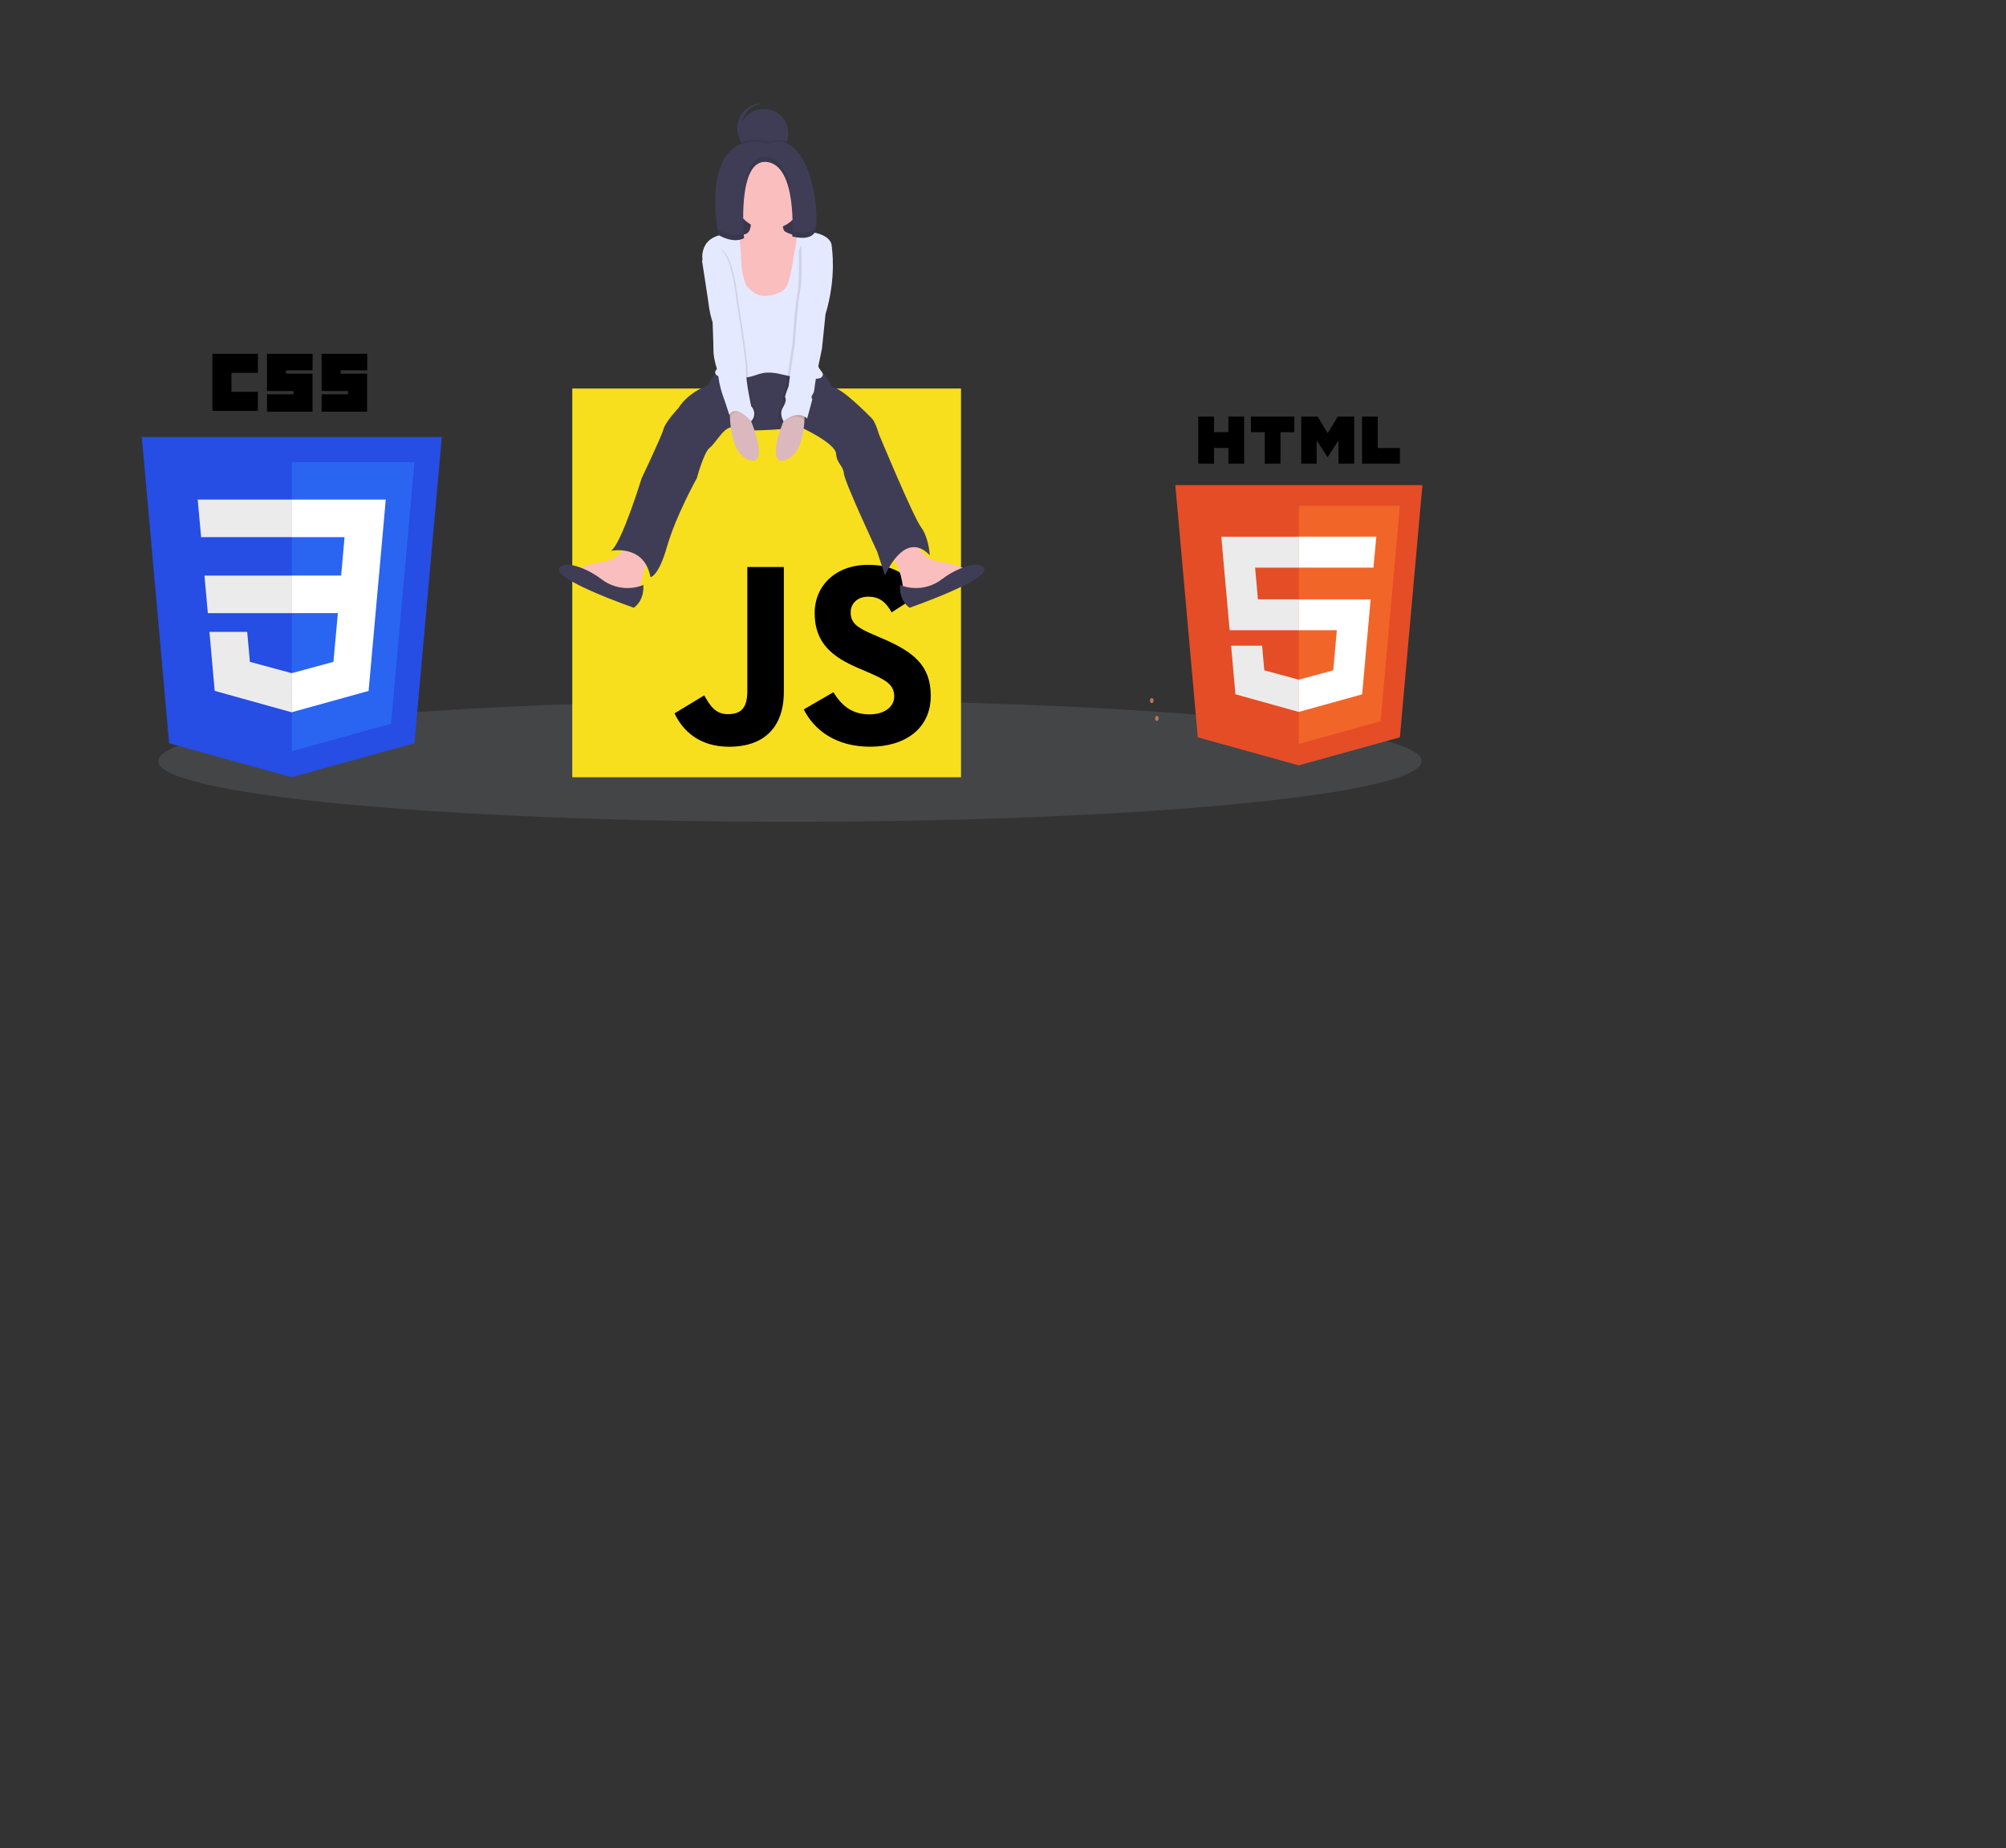 <svg width="1358" height="1251" viewBox="0 0 1358 1251" fill="none" xmlns="http://www.w3.org/2000/svg">
<rect x="0" y="0" width="1358" height="1251" fill="#333333" stroke="none"/>
<g id="undraw_static_assets_rpm6 (1) 1">
<path id="Vector" opacity="0.1" d="M534.76 556.3C770.956 556.3 962.43 537.908 962.43 515.22C962.43 492.532 770.956 474.14 534.76 474.14C298.564 474.14 107.09 492.532 107.09 515.22C107.09 537.908 298.564 556.3 534.76 556.3Z" fill="#E5E9FF"/>
<path id="Vector_2" opacity="0.1" d="M437.3 324.03L432.79 326.75V313.36L435.92 311.86C436.127 315.941 436.588 320.006 437.3 324.03Z" fill="black"/>
<path id="Vector_3" d="M387.41 263H650.58V526.15H387.41V263Z" fill="#F7DF1E"/>
<path id="Vector_4" d="M456.62 482.91L476.76 470.72C480.65 477.61 484.18 483.44 492.66 483.44C500.79 483.44 505.91 480.26 505.91 467.9V383.81H530.64V468.24C530.64 493.85 515.64 505.51 493.72 505.51C473.94 505.51 462.46 495.26 456.63 482.9L456.62 482.91ZM544.07 480.25L564.2 468.59C569.5 477.25 576.39 483.59 588.58 483.59C598.83 483.59 605.36 478.47 605.36 471.4C605.36 462.92 598.65 459.92 587.36 454.97L581.18 452.32C563.34 444.73 551.5 435.19 551.5 415.05C551.5 396.5 565.63 382.37 587.71 382.37C603.43 382.37 614.71 387.85 622.86 402.15L603.61 414.52C599.37 406.92 594.78 403.92 587.71 403.92C580.47 403.92 575.87 408.51 575.87 414.52C575.87 421.94 580.46 424.94 591.06 429.52L597.24 432.17C618.24 441.17 630.1 450.36 630.1 471.03C630.1 493.29 612.61 505.48 589.1 505.48C566.1 505.48 551.3 494.48 544.1 480.22" fill="black"/>
<path id="Vector_5" d="M854.42 469.22L847.63 469.67L844.05 469.91V461.26L848.75 460.41L851.66 459.88C851.66 459.88 860.66 433.25 869.3 438.09C877.94 442.93 854.42 469.22 854.42 469.22Z" fill="#714B4F"/>
<path id="Vector_6" opacity="0.1" d="M847.63 469.67L844.05 469.91V461.26L848.75 460.41C847.11 462.58 847.17 466.42 847.63 469.67Z" fill="black"/>
<path id="Vector_7" d="M779.72 475.97C780.388 475.97 780.93 475.195 780.93 474.24C780.93 473.285 780.388 472.51 779.72 472.51C779.052 472.51 778.51 473.285 778.51 474.24C778.51 475.195 779.052 475.97 779.72 475.97Z" fill="#BA7855"/>
<path id="Vector_8" d="M783.17 488.07C783.838 488.07 784.38 487.295 784.38 486.34C784.38 485.385 783.838 484.61 783.17 484.61C782.502 484.61 781.96 485.385 781.96 486.34C781.96 487.295 782.502 488.07 783.17 488.07Z" fill="#BA7855"/>
<path id="Vector_9" d="M962.92 328.42L947.68 499.12L879.18 518.12L810.87 499.12L795.65 328.42H962.92Z" fill="#E44D26"/>
<path id="Vector_10" d="M879.28 503.6L934.63 488.26L947.63 342.38H879.28V503.6Z" fill="#F16529"/>
<path id="Vector_11" d="M849.66 384.26H879.28V363.32H826.78L827.28 368.94L832.43 426.64H879.29V405.7H851.58L849.66 384.26ZM854.42 437.11H833.42L836.35 469.99L879.19 481.93H879.29V460.08H879.2L855.88 453.78L854.42 437.11Z" fill="#EBEBEB"/>
<path id="Vector_12" d="M811.22 282.02H821.86V292.53H831.59V282.02H842.23V313.86H831.59V303.2H821.86V313.86H811.22V282.02ZM856.22 292.58H846.85V282.02H876.23V292.58H866.86V313.86H856.23V292.58H856.22ZM880.9 282.02H892L898.83 293.21L905.65 282.02H916.75V313.86H906.15V298.08L898.83 309.4H898.65L891.32 298.08V313.86H880.9V282.02ZM922.04 282.02H932.68V303.33H947.68V313.85H922.07V282.02H922.04Z" fill="black"/>
<path id="Vector_13" d="M879.21 426.64H904.99L902.56 453.8L879.21 460.1V481.93L922.14 470.03L922.45 466.49L927.37 411.36L927.88 405.74H879.21V426.68V426.64ZM879.21 384.21V384.26H929.79L930.21 379.55L931.21 368.93L931.71 363.31H879.21V384.2V384.21Z" fill="white"/>
<path id="Vector_14" d="M197.42 526.15L114.48 503.15L96 295.85H299.09L280.59 503.12L197.42 526.15Z" fill="#264DE4"/>
<path id="Vector_15" d="M264.75 489.93L280.56 312.81H197.56V508.52L264.75 489.93Z" fill="#2965F1"/>
<path id="Vector_16" d="M138.42 389.66L140.7 415.08H197.6V389.66H138.42ZM133.84 338.2L136.15 363.62H197.59V338.2H133.79H133.84ZM197.59 455.69H197.48L169.16 448.04L167.35 427.76H141.78L145.34 467.68L197.42 482.17H197.54L197.59 455.69Z" fill="#EBEBEB"/>
<path id="Vector_17" d="M143.8 239.49H174.59V252.37H156.67V265.25H174.59V278.13H143.8V239.49ZM180.8 239.49H211.59V250.69H193.63V252.93H211.55V278.69H180.75V266.93H198.67V264.69H180.75V239.49H180.8ZM217.8 239.49H248.59V250.69H230.58V252.93H248.5V278.69H217.7V266.93H235.62V264.69H217.7V239.49H217.8Z" fill="black"/>
<path id="Vector_18" d="M256.56 389.66L261.15 338.2H197.42V363.62H233.25L230.94 389.62H197.42V415.04H228.73L225.73 448.04L197.42 455.71V482.16L249.54 467.71L249.92 463.41L255.92 396.47L256.54 389.64L256.56 389.66Z" fill="white"/>
<path id="Vector_19" d="M533.665 90.36C533.665 93.643 532.692 96.853 530.868 99.583C529.044 102.313 526.451 104.44 523.418 105.697C520.385 106.953 517.047 107.282 513.827 106.641C510.607 106.001 507.649 104.42 505.327 102.098C503.006 99.777 501.425 96.819 500.784 93.599C500.144 90.379 500.473 87.041 501.729 84.008C502.985 80.974 505.113 78.382 507.843 76.558C510.573 74.734 513.782 73.76 517.065 73.76C519.248 73.75 521.412 74.172 523.431 75.002C525.449 75.833 527.283 77.055 528.827 78.599C530.371 80.142 531.593 81.976 532.423 83.995C533.254 86.014 533.676 88.177 533.665 90.36V90.36Z" fill="#3F3D56"/>
<path id="Vector_20" d="M503.805 94.55C502.49 92.172 501.777 89.508 501.73 86.791C501.683 84.074 502.303 81.386 503.535 78.964C504.768 76.542 506.576 74.46 508.801 72.898C511.025 71.337 513.599 70.346 516.295 70.01C514.008 69.93 511.73 70.324 509.602 71.166C507.474 72.009 505.544 73.282 503.932 74.907C502.32 76.531 501.061 78.471 500.235 80.605C499.408 82.739 499.032 85.021 499.129 87.307C499.227 89.594 499.796 91.835 500.801 93.891C501.806 95.947 503.226 97.772 504.97 99.254C506.714 100.735 508.746 101.839 510.938 102.498C513.129 103.156 515.433 103.355 517.705 103.08C514.85 102.975 512.071 102.134 509.636 100.64C507.201 99.145 505.192 97.048 503.805 94.55V94.55Z" fill="#3F3D56"/>
<path id="Vector_21" d="M540.785 113.48H496.315V182.85H540.785V113.48Z" fill="#3F3D56"/>
<path id="Vector_22" opacity="0.1" d="M540.785 113.48H496.315V182.85H540.785V113.48Z" fill="black"/>
<path id="Vector_23" d="M426.066 365.16C426.066 365.16 421.316 378.21 410.066 379.99C398.816 381.77 392.276 384.73 392.276 384.73L418.956 401.92L433.186 400.14C433.186 400.14 434.966 381.76 440.896 377.61C446.826 373.46 426.066 365.16 426.066 365.16Z" fill="#FBBEBE"/>
<path id="Vector_24" d="M618.746 365.16C618.746 365.16 623.496 378.21 634.746 379.99C645.996 381.77 652.536 384.73 652.536 384.73L625.856 401.92L611.626 400.14C611.626 400.14 609.846 381.76 603.916 377.61C597.986 373.46 618.746 365.16 618.746 365.16Z" fill="#FBBEBE"/>
<path id="Vector_25" d="M488.905 250.14C488.905 250.14 481.795 253.7 479.425 260.82C479.425 260.82 466.425 264.97 459.265 276.23C459.265 276.23 450.365 285.72 449.185 290.46C448.005 295.2 434.405 323.66 434.405 323.66C434.405 323.66 420.765 368.13 413.655 372.87C413.655 372.87 436.185 368.13 440.335 390.66C440.335 390.66 445.665 390.66 451.595 369.91C457.525 349.16 471.755 323.66 471.755 323.66C471.755 323.66 476.495 305.88 480.645 302.91C484.795 299.94 491.315 286.31 497.245 289.91C503.175 293.51 542.305 289.31 542.305 289.31C542.305 289.31 565.405 299.95 565.985 307.06C566.565 314.17 570.725 314.77 571.315 320.7C571.905 326.63 593.845 373.46 593.845 373.46C593.845 373.46 597.995 386.46 599.185 389.46C599.185 389.46 612.185 358.04 629.425 375.83C629.425 375.83 628.825 363.97 623.495 356.83C618.165 349.69 595.035 293.99 595.035 293.99C595.035 293.99 592.665 285.69 590.295 283.32C587.925 280.95 569.535 261.97 563.015 261.97C563.015 261.97 559.465 253.08 555.315 251.89L488.905 250.14Z" fill="#3F3D56"/>
<path id="Vector_26" d="M435.545 395.99C430.915 397.849 425.882 398.477 420.936 397.813C415.991 397.149 411.301 395.215 407.325 392.2C403.462 389.233 399.23 386.779 394.735 384.9C388.445 382.36 380.925 380.48 378.635 384.73C374.485 392.44 429.025 411.41 429.025 411.41C429.025 411.41 436.145 407.26 435.545 395.99Z" fill="#3F3D56"/>
<path id="Vector_27" d="M609.266 395.99C613.896 397.849 618.929 398.477 623.875 397.813C628.82 397.149 633.51 395.215 637.486 392.2C641.349 389.233 645.581 386.779 650.076 384.9C656.366 382.36 663.886 380.48 666.176 384.73C670.326 392.44 615.786 411.41 615.786 411.41C615.786 411.41 608.666 407.26 609.266 395.99Z" fill="#3F3D56"/>
<path id="Vector_28" d="M508.285 152.63C508.065 154.69 507.385 156.92 505.625 158.01C504.185 158.91 502.365 158.84 500.705 159.18C498.963 159.617 497.347 160.457 495.988 161.633C494.63 162.809 493.567 164.288 492.885 165.95C491.554 169.305 491.292 172.99 492.135 176.5C492.528 178.219 493.036 179.91 493.655 181.56C495.395 186.48 497.496 191.36 500.746 195.45C503.519 198.702 506.637 201.642 510.045 204.22C512.155 205.94 514.336 207.69 516.936 208.5C518.698 208.966 520.512 209.207 522.335 209.22C524.585 209.32 526.986 209.39 528.936 208.27C531.936 206.54 532.825 202.72 534.455 199.65C535.835 197.05 537.896 194.84 539.186 192.19C540.102 190.102 540.773 187.914 541.186 185.67L543.955 173.37C544.955 168.9 545.875 163.86 543.365 160.03C543.183 159.719 542.93 159.455 542.625 159.26C542.143 159.07 541.616 159.018 541.105 159.11C537.917 159.317 534.738 158.591 531.955 157.02C531.519 156.795 531.129 156.489 530.805 156.12C530.406 155.48 530.166 154.753 530.105 154C529.835 152.476 529.406 150.985 528.825 149.55C528.662 149.033 528.361 148.57 527.955 148.21C527.53 147.943 527.046 147.782 526.545 147.74C522.265 147.046 517.948 146.595 513.615 146.39C512.195 146.32 510.055 145.75 509.075 147.01C508.095 148.27 508.405 151.13 508.285 152.63Z" fill="#FBBEBE"/>
<path id="Vector_29" d="M500.255 159.7C497.94 159.009 495.542 158.632 493.125 158.58C487.405 158.44 481.285 160.41 477.985 165.08C475.737 168.451 474.914 172.574 475.695 176.55C476.492 180.489 478.282 184.158 480.895 187.21C482.406 188.814 483.746 190.57 484.895 192.45C486.475 195.45 486.525 199.04 486.955 202.45C487.955 210.57 491.415 218.2 492.785 226.27C494.155 234.34 492.975 243.69 486.605 248.82C485.535 249.68 484.235 250.59 484.145 251.96C484.005 254.15 486.855 255.08 489.045 255.29C495.595 255.91 502.315 256.52 508.675 254.83C511.305 254.13 513.845 253.04 516.525 252.54C523.325 251.27 530.165 253.88 536.975 255.13C541.904 255.944 546.891 256.348 551.885 256.34C553.048 256.444 554.219 256.29 555.315 255.89C555.859 255.677 556.32 255.297 556.633 254.804C556.946 254.312 557.094 253.732 557.055 253.15C556.833 252.396 556.428 251.709 555.875 251.15C552.435 246.9 551.385 241.25 550.445 235.86L547.295 217.75C545.605 208.07 544.035 197.55 548.615 188.86C551.905 182.61 557.975 178.21 561.445 172.06C562.655 170.201 563.201 167.988 562.995 165.78C562.475 162.69 559.685 160.48 556.825 159.19C551.322 156.722 545.075 156.492 539.405 158.55C539.505 162.88 538.405 167.26 537.695 171.55L536.485 178.55C535.87 182.675 534.964 186.752 533.775 190.75C533.344 192.35 532.607 193.85 531.605 195.17C530.538 196.357 529.233 197.308 527.775 197.96C524.619 199.503 521.149 200.297 517.635 200.28C516.114 200.304 514.599 200.07 513.155 199.59C510.829 198.57 508.731 197.095 506.985 195.25C506.374 194.727 505.826 194.133 505.355 193.48C504.857 192.649 504.483 191.75 504.245 190.81C503.436 188.364 502.797 185.865 502.335 183.33C502.035 181.39 501.935 179.42 501.795 177.46C501.405 171.67 501.405 165.27 500.255 159.7Z" fill="#E5E9FF"/>
<path id="Vector_30" d="M494.246 274.45C494.246 274.45 491.875 305.88 506.695 311.21C521.515 316.54 508.475 285.12 508.475 285.12L503.725 275.64L494.246 274.45Z" fill="#DBB8BD"/>
<path id="Vector_31" d="M544.635 274.45C544.635 274.45 547.005 305.88 532.185 311.21C517.365 316.54 530.405 285.12 530.405 285.12L535.155 275.64L544.635 274.45Z" fill="#DBB8BD"/>
<path id="Vector_32" opacity="0.1" d="M481.195 169.55L476.455 177.26C476.455 177.26 480.605 203.94 481.195 208.68C481.707 212.101 482.503 215.472 483.575 218.76C483.575 218.76 484.165 232.99 484.165 238.33C484.165 243.67 487.165 252.56 487.165 252.56C487.584 257.6 488.591 262.574 490.165 267.38C492.535 273.9 494.905 281.61 494.905 281.61C494.905 281.61 497.905 273.31 509.725 285.76C511.049 284.417 511.792 282.606 511.792 280.72C511.792 278.834 511.049 277.024 509.725 275.68C509.725 275.68 506.175 259.68 506.175 251.37C506.175 243.06 499.645 203.37 499.645 203.37C499.645 203.37 495.405 158.25 481.195 169.55Z" fill="black"/>
<path id="Vector_33" d="M480.016 168.92L475.276 176.63C475.276 176.63 479.426 203.31 480.016 208.05C480.529 211.471 481.328 214.843 482.406 218.13C482.406 218.13 482.996 232.36 482.996 237.69C482.996 243.02 485.996 251.92 485.996 251.92C486.411 256.961 487.418 261.935 488.996 266.74C491.366 273.27 493.746 280.97 493.746 280.97C493.746 280.97 496.745 272.67 508.565 285.12C509.886 283.777 510.627 281.969 510.627 280.085C510.627 278.201 509.886 276.393 508.565 275.05C508.565 275.05 505.005 259.05 505.005 250.74C505.005 242.43 498.486 202.74 498.486 202.74C498.486 202.74 494.246 157.65 480.016 168.92Z" fill="#E5E9FF"/>
<path id="Vector_34" opacity="0.1" d="M558.275 164.77L561.275 168.3C561.275 168.3 564.765 188.48 557.055 213.98L554.685 237.1C554.685 237.1 550.535 256.67 549.945 261.41C549.355 266.15 549.355 266.74 548.165 268.52C547.805 268.937 547.606 269.469 547.606 270.02C547.606 270.571 547.805 271.104 548.165 271.52L544.605 284.52C544.605 284.52 539.275 278 528.605 286.3C528.605 286.3 525.605 281.56 528.005 277.41C530.405 273.26 530.375 271.48 529.785 270.29C529.195 269.1 532.155 263.18 532.155 261.99C532.155 260.8 536.335 233.55 536.335 233.55C536.335 233.55 538.115 206.87 539.895 197.98C540.985 192.51 540.965 180.32 540.775 171.74C540.585 162.8 551.405 157.96 557.775 164.24C557.925 164.4 558.105 164.55 558.275 164.77Z" fill="black"/>
<path id="Vector_35" d="M560.056 163.55L563.056 167.08C563.056 167.08 566.546 187.27 558.836 212.76L556.466 235.88C556.466 235.88 552.316 255.45 551.726 260.19C551.136 264.93 551.126 265.53 549.946 267.31C549.583 267.726 549.383 268.259 549.383 268.81C549.383 269.362 549.583 269.895 549.946 270.31L546.406 283.35C546.406 283.35 541.076 276.82 530.406 285.12C530.406 285.12 527.406 280.38 529.816 276.23C532.226 272.08 532.186 270.3 531.596 269.12C531.006 267.94 533.966 262 533.966 260.82C533.966 259.64 538.116 232.36 538.116 232.36C538.116 232.36 539.896 205.68 541.676 196.78C543.456 187.88 542.266 161.21 542.266 161.21C542.266 161.21 551.756 154.69 560.056 163.55Z" fill="#E5E9FF"/>
<path id="Vector_36" d="M520.325 155.29C533.426 155.29 544.045 144.67 544.045 131.57C544.045 118.47 533.426 107.85 520.325 107.85C507.225 107.85 496.605 118.47 496.605 131.57C496.605 144.67 507.225 155.29 520.325 155.29Z" fill="#FBBEBE"/>
<path id="Vector_37" opacity="0.1" d="M532.695 95.96C531.555 99.143 529.47 101.902 526.719 103.867C523.969 105.833 520.683 106.912 517.303 106.96C513.922 107.008 510.608 106.022 507.803 104.135C504.997 102.248 502.835 99.549 501.605 96.4C510.865 92.67 520.325 95.99 520.325 95.99C525.055 94.33 529.155 94.48 532.695 95.96Z" fill="black"/>
<path id="Vector_38" d="M520.325 97.18C520.325 97.18 474.675 81.18 485.945 158.84C485.945 158.84 496.025 165.36 503.725 161.21C503.725 161.21 498.395 107.26 519.145 109.63C539.895 112 536.335 160.03 536.335 160.03C536.335 160.03 548.195 163.58 551.755 157.03C555.315 150.48 550.565 86.55 520.325 97.18Z" fill="#3F3D56"/>
<path id="Vector_39" opacity="0.1" d="M519.145 106.07C504.905 104.45 502.945 129.34 503.145 145.12C503.315 129.43 505.955 108.12 519.145 109.63C533.955 111.32 536.386 136.29 536.556 150.43C536.726 137.45 535.305 107.92 519.145 106.07Z" fill="black"/>
<path id="Vector_40" opacity="0.1" d="M485.945 155.28C484.913 148.482 484.322 141.625 484.175 134.75C484.126 142.814 484.718 150.87 485.945 158.84C485.945 158.84 496.025 165.36 503.725 161.21C503.725 161.21 503.605 159.93 503.465 157.78C495.795 161.65 485.945 155.28 485.945 155.28Z" fill="black"/>
<path id="Vector_41" opacity="0.1" d="M551.755 153.55C548.435 159.63 537.925 156.96 536.505 156.55C536.435 158.75 536.335 160.07 536.335 160.07C536.335 160.07 548.195 163.62 551.755 157.07C552.485 155.73 552.865 151.94 552.755 146.87C552.655 150.12 552.305 152.55 551.755 153.55Z" fill="black"/>
</g>
</svg>
